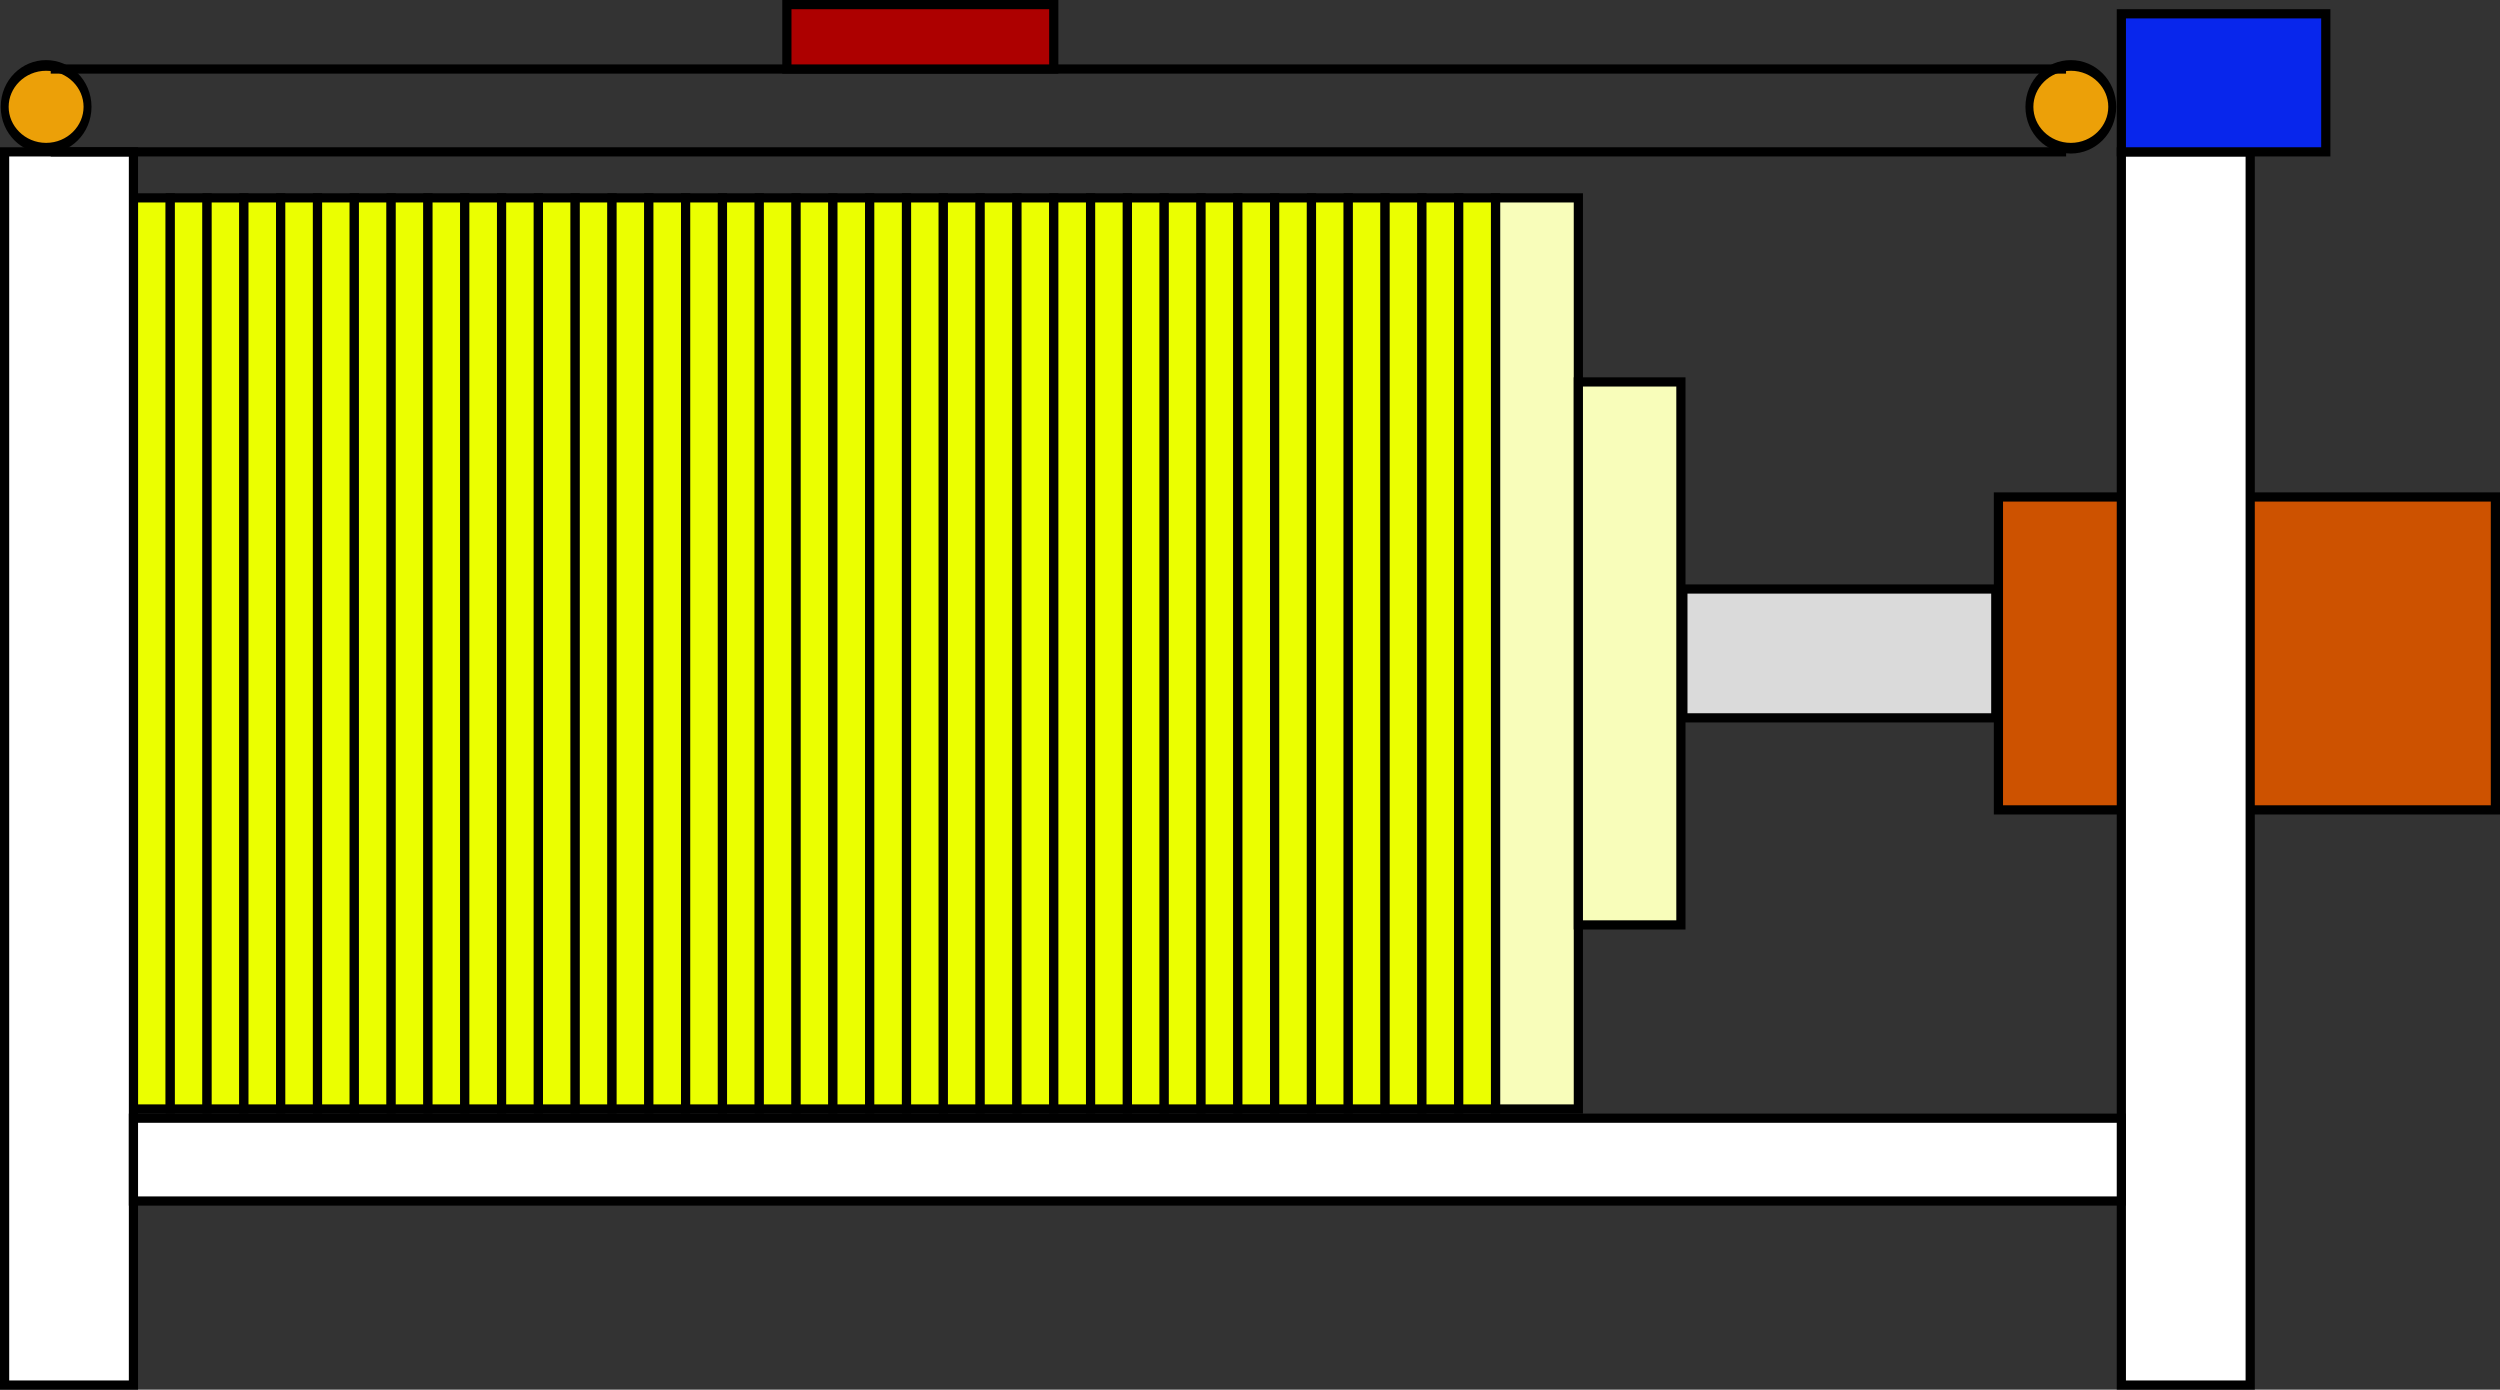 <?xml version="1.0" encoding="UTF-8" standalone="no"?>
<!-- Created with Inkscape (http://www.inkscape.org/) -->

<svg
   xmlns:dc="http://purl.org/dc/elements/1.1/"
   xmlns:cc="http://creativecommons.org/ns#"
   xmlns:rdf="http://www.w3.org/1999/02/22-rdf-syntax-ns#"
   xmlns:svg="http://www.w3.org/2000/svg"
   xmlns="http://www.w3.org/2000/svg"
   xmlns:sodipodi="http://sodipodi.sourceforge.net/DTD/sodipodi-0.dtd"
   xmlns:inkscape="http://www.inkscape.org/namespaces/inkscape"
   width="271.643"
   height="151"
   id="svg2"
   version="1.1"
   inkscape:version="0.47 r22583"
   sodipodi:docname="mnemo.svg">
  <rect width="100%" height="100%" fill="#333333" stroke="none"/>
  <defs
     id="defs4">
    <inkscape:perspective
       sodipodi:type="inkscape:persp3d"
       inkscape:vp_x="0 : 526.18109 : 1"
       inkscape:vp_y="0 : 1000 : 0"
       inkscape:vp_z="744.09448 : 526.18109 : 1"
       inkscape:persp3d-origin="372.04724 : 350.78739 : 1"
       id="perspective10" />
  </defs>
  <sodipodi:namedview
     id="base"
     pagecolor="#ffffff"
     bordercolor="#666666"
     borderopacity="1.0"
     inkscape:pageopacity="0.0"
     inkscape:pageshadow="2"
     inkscape:zoom="1.4"
     inkscape:cx="170.57642"
     inkscape:cy="111.22898"
     inkscape:document-units="px"
     inkscape:current-layer="layer1"
     showgrid="false"
     inkscape:window-width="1440"
     inkscape:window-height="850"
     inkscape:window-x="-4"
     inkscape:window-y="-3"
     inkscape:window-maximized="1" />
  <g
     inkscape:label="Layer 1"
     inkscape:groupmode="layer"
     id="layer1"
     transform="translate(15,-931.362)">
    <rect
       style="fill:#ebff00;fill-opacity:1;stroke:#000000;stroke-width:1;stroke-opacity:1"
       id="rect2816"
       width="4"
       height="99"
       x="-0.5"
       y="952.862" />
    <rect
       y="952.862"
       x="3.5"
       height="99"
       width="4"
       id="rect3590"
       style="fill:#ebff00;fill-opacity:1;stroke:#000000;stroke-width:1;stroke-opacity:1" />
    <rect
       style="fill:#ebff00;fill-opacity:1;stroke:#000000;stroke-width:1;stroke-opacity:1"
       id="rect3592"
       width="4"
       height="99"
       x="7.5"
       y="952.862" />
    <rect
       y="952.862"
       x="11.5"
       height="99"
       width="4"
       id="rect3594"
       style="fill:#ebff00;fill-opacity:1;stroke:#000000;stroke-width:1;stroke-opacity:1" />
    <rect
       style="fill:#ebff00;fill-opacity:1;stroke:#000000;stroke-width:1;stroke-opacity:1"
       id="rect3596"
       width="4"
       height="99"
       x="15.5"
       y="952.862" />
    <rect
       y="952.862"
       x="19.5"
       height="99"
       width="4"
       id="rect3598"
       style="fill:#ebff00;fill-opacity:1;stroke:#000000;stroke-width:1;stroke-opacity:1" />
    <rect
       style="fill:#ebff00;fill-opacity:1;stroke:#000000;stroke-width:1;stroke-opacity:1"
       id="rect3600"
       width="4"
       height="99"
       x="23.5"
       y="952.862" />
    <rect
       y="952.862"
       x="27.5"
       height="99"
       width="4"
       id="rect3602"
       style="fill:#ebff00;fill-opacity:1;stroke:#000000;stroke-width:1;stroke-opacity:1" />
    <rect
       style="fill:#ebff00;fill-opacity:1;stroke:#000000;stroke-width:1;stroke-opacity:1"
       id="rect3604"
       width="4"
       height="99"
       x="31.5"
       y="952.862" />
    <rect
       y="952.862"
       x="147.5"
       height="99"
       width="9"
       id="rect3606"
       style="fill:#f8fdba;fill-opacity:1;stroke:#000000;stroke-width:1;stroke-opacity:1" />
    <rect
       style="fill:#f8fdba;fill-opacity:1;stroke:#000000;stroke-width:1;stroke-opacity:1"
       id="rect3608"
       width="11.143"
       height="59"
       x="156.5"
       y="972.862" />
    <rect
       style="fill:#dadada;fill-opacity:1;stroke:#000000;stroke-width:1;stroke-opacity:1"
       id="rect3610"
       width="34"
       height="14"
       x="167.857"
       y="995.362" />
    <rect
       style="fill:#cd5200;fill-opacity:1;stroke:#000000;stroke-width:1;stroke-opacity:1"
       id="rect3612"
       width="54"
       height="34"
       x="202.143"
       y="985.362" />
    <rect
       style="fill:#ffffff;fill-opacity:1;stroke:#000000;stroke-width:1;stroke-opacity:1"
       id="rect3614"
       width="14"
       height="134"
       x="215.5"
       y="947.862" />
    <rect
       y="947.862"
       x="-14.5"
       height="134"
       width="14"
       id="rect3616"
       style="fill:#ffffff;fill-opacity:1;stroke:#000000;stroke-width:1;stroke-opacity:1" />
    <rect
       style="fill:#0826ec;fill-opacity:1;stroke:#000000;stroke-width:1;stroke-opacity:1"
       id="rect3618"
       width="22.214"
       height="15"
       x="215.5"
       y="932.862"
       ry="0"
       rx="0" />
    <path
       sodipodi:type="arc"
       style="fill:#eca008;fill-opacity:1;stroke:#000000;stroke-width:1.887;stroke-opacity:1"
       id="path3620"
       sodipodi:cx="109.34901"
       sodipodi:cy="870.28217"
       sodipodi:rx="9.8489876"
       sodipodi:ry="7.323606"
       d="m 119.198,870.282 c 0,4.045 -4.41,7.324 -9.849,7.324 -5.439,0 -9.849,-3.279 -9.849,-7.324 0,-4.045 4.41,-7.324 9.849,-7.324 5.439,0 9.849,3.279 9.849,7.324 z"
       transform="matrix(0.457,0,0,0.614,160.038,408.616)" />
    <path
       transform="matrix(0.457,0,0,0.614,-59.962,408.616)"
       d="m 119.198,870.282 c 0,4.045 -4.41,7.324 -9.849,7.324 -5.439,0 -9.849,-3.279 -9.849,-7.324 0,-4.045 4.41,-7.324 9.849,-7.324 5.439,0 9.849,3.279 9.849,7.324 z"
       sodipodi:ry="7.323606"
       sodipodi:rx="9.8489876"
       sodipodi:cy="870.28217"
       sodipodi:cx="109.34901"
       id="path3622"
       style="fill:#eca008;fill-opacity:1;stroke:#000000;stroke-width:1.887;stroke-opacity:1"
       sodipodi:type="arc" />
    <path
       style="fill:none;stroke:#000000;stroke-width:1px;stroke-linecap:butt;stroke-linejoin:miter;stroke-opacity:1"
       d="m -9.488,938.862 218.977,0"
       id="path3624" />
    <path
       id="path3626"
       d="m -9.488,947.862 218.987,0"
       style="fill:none;stroke:#000000;stroke-width:1px;stroke-linecap:butt;stroke-linejoin:miter;stroke-opacity:1" />
    <rect
       y="952.862"
       x="35.5"
       height="99"
       width="4"
       id="rect3628"
       style="fill:#ebff00;fill-opacity:1;stroke:#000000;stroke-width:1;stroke-opacity:1" />
    <rect
       style="fill:#ebff00;fill-opacity:1;stroke:#000000;stroke-width:1;stroke-opacity:1"
       id="rect3630"
       width="4"
       height="99"
       x="39.5"
       y="952.862" />
    <rect
       y="952.862"
       x="43.5"
       height="99"
       width="4"
       id="rect3632"
       style="fill:#ebff00;fill-opacity:1;stroke:#000000;stroke-width:1;stroke-opacity:1" />
    <rect
       style="fill:#ebff00;fill-opacity:1;stroke:#000000;stroke-width:1;stroke-opacity:1"
       id="rect3634"
       width="4"
       height="99"
       x="47.5"
       y="952.862" />
    <rect
       y="952.862"
       x="51.5"
       height="99"
       width="4"
       id="rect3636"
       style="fill:#ebff00;fill-opacity:1;stroke:#000000;stroke-width:1;stroke-opacity:1" />
    <rect
       style="fill:#ebff00;fill-opacity:1;stroke:#000000;stroke-width:1;stroke-opacity:1"
       id="rect3638"
       width="4"
       height="99"
       x="55.5"
       y="952.862" />
    <rect
       y="952.862"
       x="59.5"
       height="99"
       width="4"
       id="rect3640"
       style="fill:#ebff00;fill-opacity:1;stroke:#000000;stroke-width:1;stroke-opacity:1" />
    <rect
       style="fill:#ebff00;fill-opacity:1;stroke:#000000;stroke-width:1;stroke-opacity:1"
       id="rect3642"
       width="4"
       height="99"
       x="63.5"
       y="952.862" />
    <rect
       y="952.862"
       x="67.5"
       height="99"
       width="4"
       id="rect3644"
       style="fill:#ebff00;fill-opacity:1;stroke:#000000;stroke-width:1;stroke-opacity:1" />
    <rect
       style="fill:#ebff00;fill-opacity:1;stroke:#000000;stroke-width:1;stroke-opacity:1"
       id="rect3646"
       width="4"
       height="99"
       x="71.5"
       y="952.862" />
    <rect
       y="952.862"
       x="75.5"
       height="99"
       width="4"
       id="rect3648"
       style="fill:#ebff00;fill-opacity:1;stroke:#000000;stroke-width:1;stroke-opacity:1" />
    <rect
       style="fill:#ebff00;fill-opacity:1;stroke:#000000;stroke-width:1;stroke-opacity:1"
       id="rect3650"
       width="4"
       height="99"
       x="79.5"
       y="952.862" />
    <rect
       y="952.862"
       x="83.5"
       height="99"
       width="4"
       id="rect3652"
       style="fill:#ebff00;fill-opacity:1;stroke:#000000;stroke-width:1;stroke-opacity:1" />
    <rect
       style="fill:#ebff00;fill-opacity:1;stroke:#000000;stroke-width:1;stroke-opacity:1"
       id="rect3654"
       width="4"
       height="99"
       x="87.5"
       y="952.862" />
    <rect
       y="952.862"
       x="91.5"
       height="99"
       width="4"
       id="rect3656"
       style="fill:#ebff00;fill-opacity:1;stroke:#000000;stroke-width:1;stroke-opacity:1" />
    <rect
       style="fill:#ebff00;fill-opacity:1;stroke:#000000;stroke-width:1;stroke-opacity:1"
       id="rect3658"
       width="4"
       height="99"
       x="95.5"
       y="952.862" />
    <rect
       y="952.862"
       x="99.5"
       height="99"
       width="4"
       id="rect3660"
       style="fill:#ebff00;fill-opacity:1;stroke:#000000;stroke-width:1;stroke-opacity:1" />
    <rect
       style="fill:#ebff00;fill-opacity:1;stroke:#000000;stroke-width:1;stroke-opacity:1"
       id="rect3662"
       width="4"
       height="99"
       x="103.5"
       y="952.862" />
    <rect
       y="952.862"
       x="107.5"
       height="99"
       width="4"
       id="rect3664"
       style="fill:#ebff00;fill-opacity:1;stroke:#000000;stroke-width:1;stroke-opacity:1" />
    <rect
       style="fill:#ebff00;fill-opacity:1;stroke:#000000;stroke-width:1;stroke-opacity:1"
       id="rect3666"
       width="4"
       height="99"
       x="111.5"
       y="952.862" />
    <rect
       y="952.862"
       x="115.5"
       height="99"
       width="4"
       id="rect3668"
       style="fill:#ebff00;fill-opacity:1;stroke:#000000;stroke-width:1;stroke-opacity:1" />
    <rect
       style="fill:#ebff00;fill-opacity:1;stroke:#000000;stroke-width:1;stroke-opacity:1"
       id="rect3670"
       width="4"
       height="99"
       x="119.5"
       y="952.862" />
    <rect
       y="952.862"
       x="123.5"
       height="99"
       width="4"
       id="rect3672"
       style="fill:#ebff00;fill-opacity:1;stroke:#000000;stroke-width:1;stroke-opacity:1" />
    <rect
       style="fill:#ebff00;fill-opacity:1;stroke:#000000;stroke-width:1;stroke-opacity:1"
       id="rect3674"
       width="4"
       height="99"
       x="127.5"
       y="952.862" />
    <rect
       y="952.862"
       x="131.5"
       height="99"
       width="4"
       id="rect3676"
       style="fill:#ebff00;fill-opacity:1;stroke:#000000;stroke-width:1;stroke-opacity:1" />
    <rect
       style="fill:#ebff00;fill-opacity:1;stroke:#000000;stroke-width:1;stroke-opacity:1"
       id="rect3678"
       width="4"
       height="99"
       x="135.5"
       y="952.862" />
    <rect
       y="952.862"
       x="139.5"
       height="99"
       width="4"
       id="rect3680"
       style="fill:#ebff00;fill-opacity:1;stroke:#000000;stroke-width:1;stroke-opacity:1" />
    <rect
       style="fill:#ebff00;fill-opacity:1;stroke:#000000;stroke-width:1;stroke-opacity:1"
       id="rect3682"
       width="4"
       height="99"
       x="143.5"
       y="952.862" />
    <rect
       style="fill:#ffffff;fill-opacity:1;stroke:#000000;stroke-width:1;stroke-opacity:1"
       id="rect3684"
       width="216"
       height="9"
       x="-0.5"
       y="1052.862" />
    <rect
       style="fill:#ad0000;fill-opacity:1;stroke:#000000;stroke-width:1;stroke-opacity:1"
       id="rect3688"
       width="29"
       height="7"
       x="70.5"
       y="931.862" />
  </g>
</svg>
